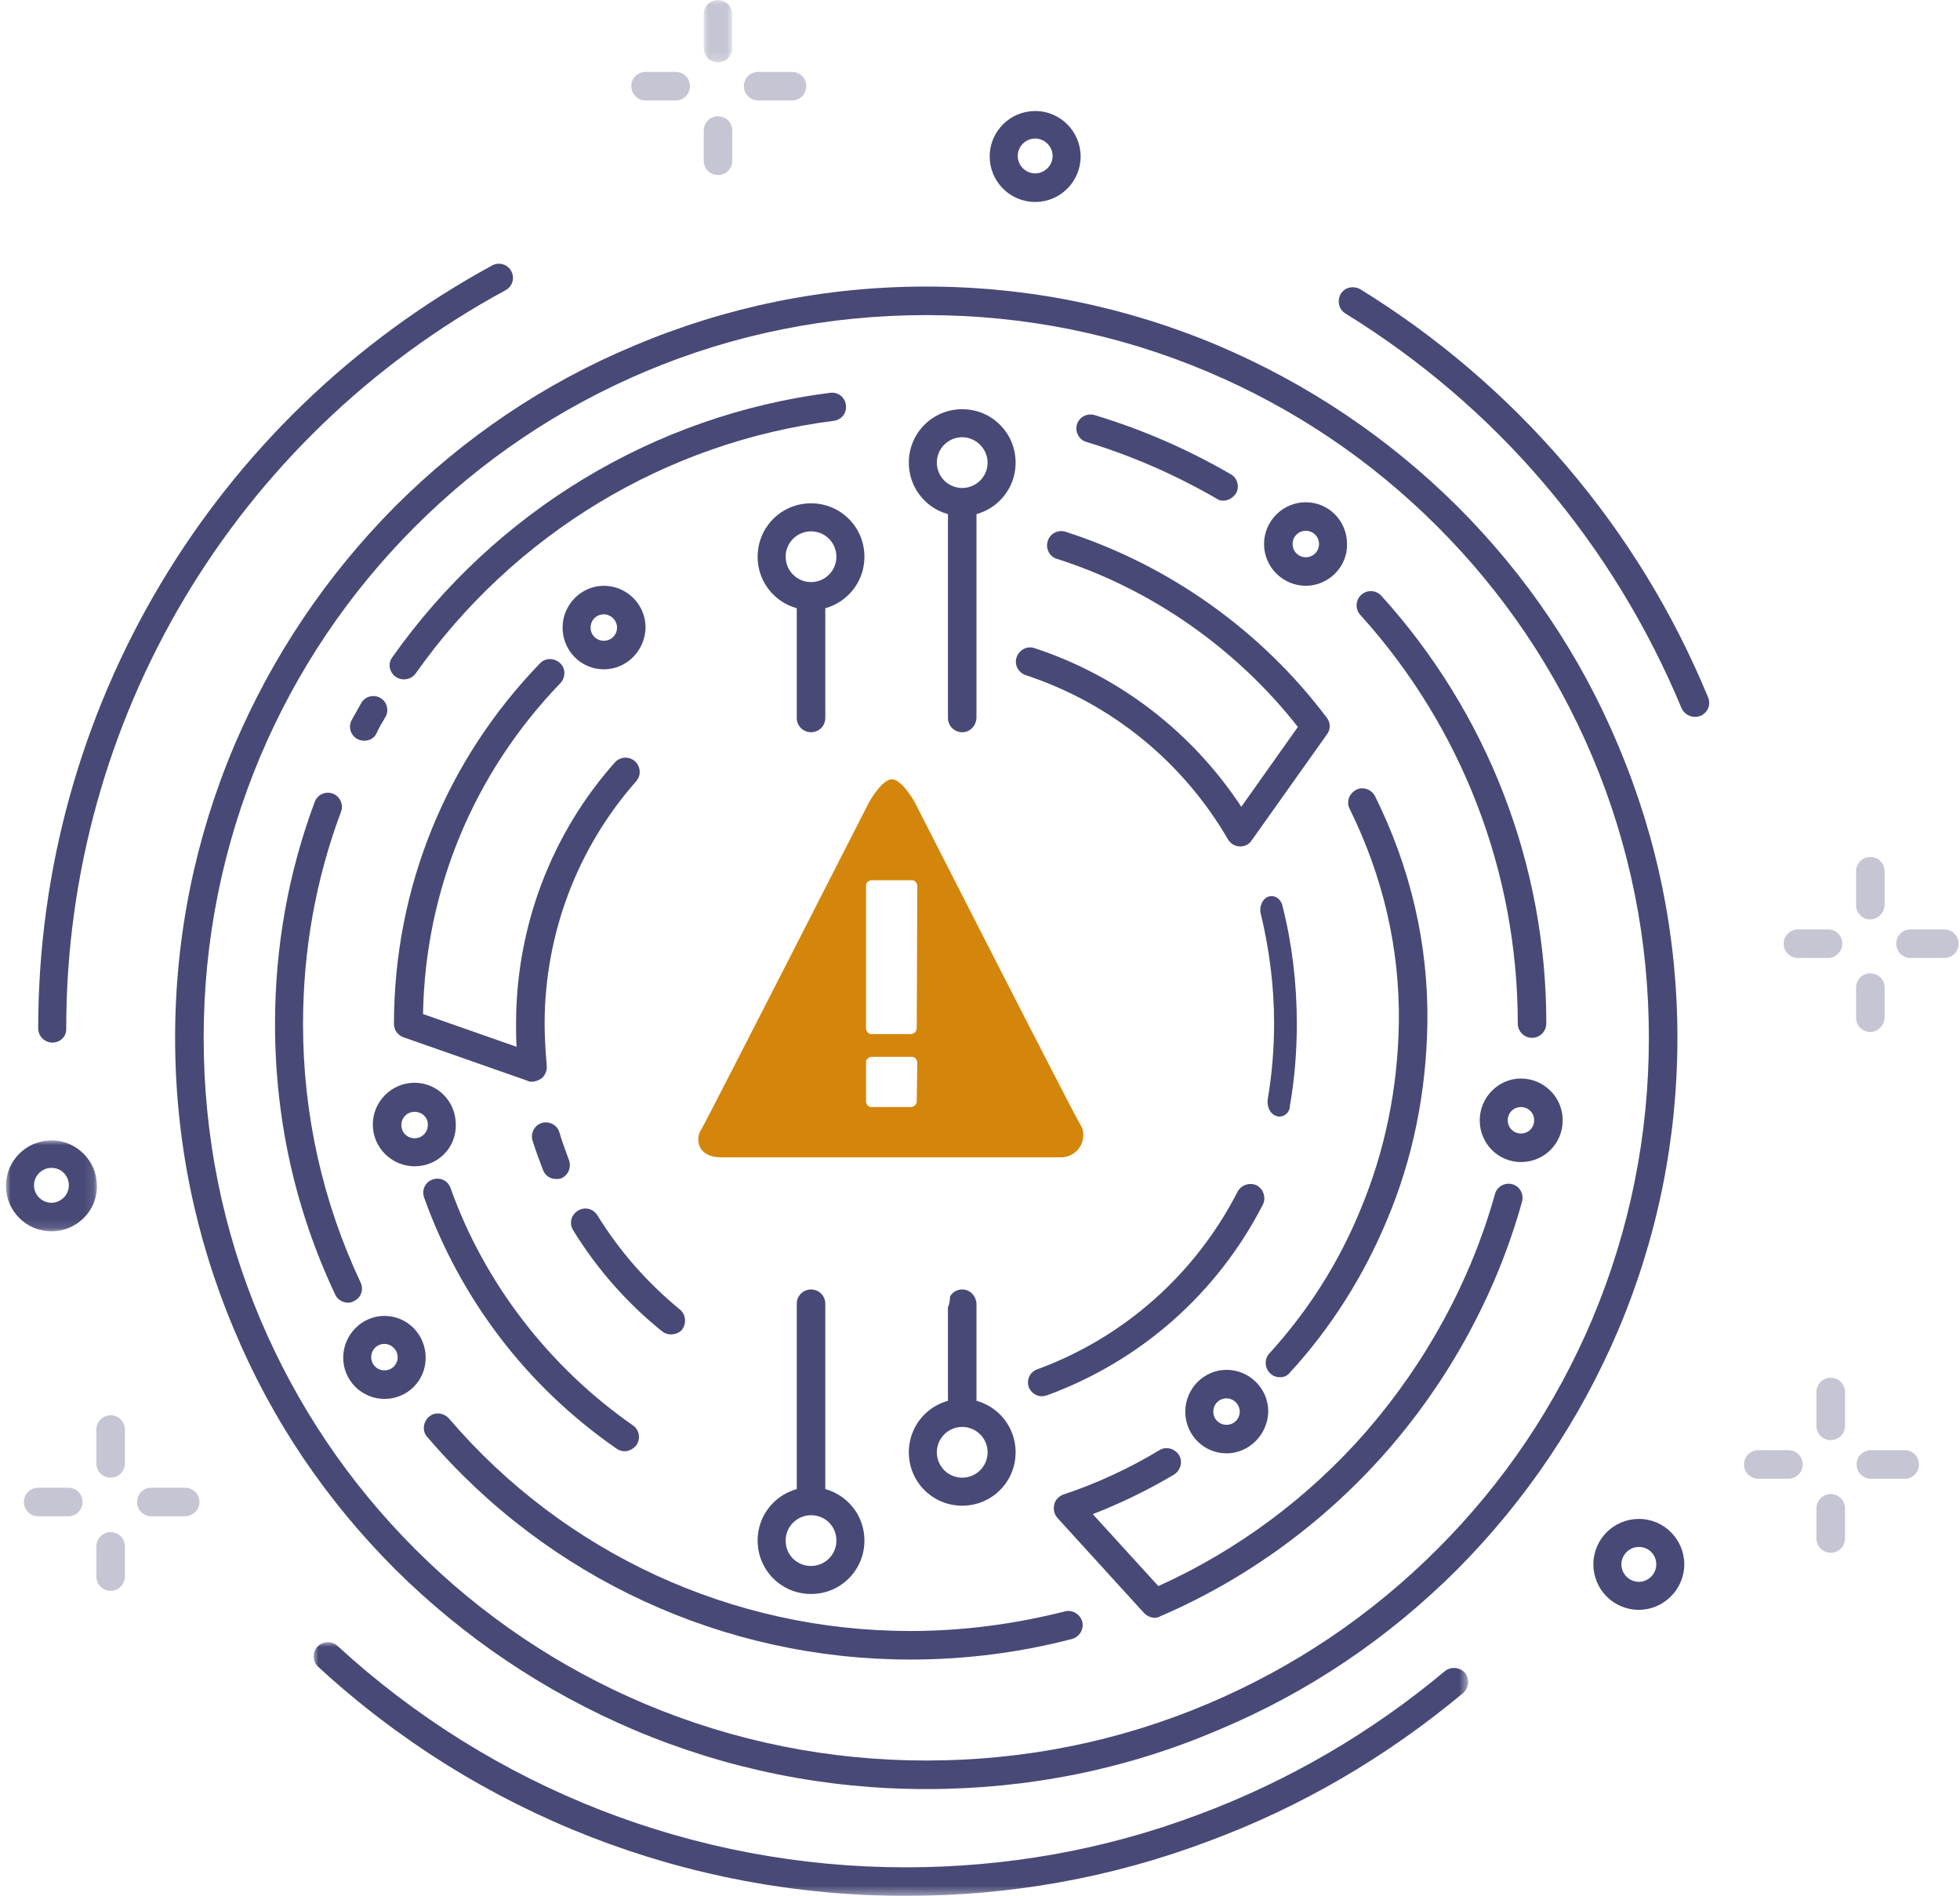 <svg xmlns="http://www.w3.org/2000/svg" xmlns:xlink="http://www.w3.org/1999/xlink" width="213" height="206" version="1.1" viewBox="0 0 213 206"><title>Group 114</title><defs><polygon id="path-1" points="0 0 3.102 0 3.102 6.779 0 6.779"/><polygon id="path-3" points="0 0 9.882 0 9.882 9.881 0 9.881"/><polygon id="path-5" points="0 0 125.461 0 125.461 27.569 0 27.569"/></defs><g id="Page-1" fill="none" fill-rule="evenodd" stroke="none" stroke-width="1"><g id="101_5" transform="translate(-99, -64)"><g id="Group-114" transform="translate(99.648, 64)"><g id="Group-9" fill="#494977" opacity=".32" transform="translate(1.953, 153.782)"><path id="Fill-1" d="M4.825,10.973 L1.551,10.973 C0.689,10.973 0,10.283 0,9.422 C0,8.56 0.689,7.871 1.551,7.871 L4.825,7.871 C5.687,7.871 6.376,8.56 6.376,9.422 C6.376,10.283 5.687,10.973 4.825,10.973"/><path id="Fill-3" d="M17.521,10.973 L13.844,10.973 C12.982,10.973 12.293,10.283 12.293,9.422 C12.293,8.56 12.982,7.871 13.844,7.871 L17.521,7.871 C18.382,7.871 19.072,8.56 19.072,9.422 C19.072,10.283 18.325,10.973 17.521,10.973"/><path id="Fill-5" d="M9.421,19.072 C8.559,19.072 7.87,18.383 7.87,17.521 L7.87,14.247 C7.87,13.385 8.559,12.696 9.421,12.696 C10.283,12.696 10.972,13.385 10.972,14.247 L10.972,17.521 C10.972,18.383 10.283,19.072 9.421,19.072"/><path id="Fill-7" d="M9.421,6.779 C8.559,6.779 7.87,6.09 7.87,5.228 L7.87,1.551 C7.87,0.689 8.559,0 9.421,0 C10.283,0 10.972,0.689 10.972,1.551 L10.972,5.228 C10.972,6.09 10.283,6.779 9.421,6.779"/></g><g id="Group-18" fill="#494977" opacity=".32" transform="translate(193.19, 93.119)"><path id="Fill-10" d="M4.825,10.972 L1.55,10.972 C0.689,10.972 0,10.283 0,9.421 C0,8.559 0.689,7.87 1.55,7.87 L4.825,7.87 C5.687,7.87 6.376,8.559 6.376,9.421 C6.376,10.283 5.629,10.972 4.825,10.972"/><path id="Fill-12" d="M17.463,10.972 L13.787,10.972 C12.925,10.972 12.235,10.283 12.235,9.421 C12.235,8.559 12.925,7.87 13.787,7.87 L17.463,7.87 C18.325,7.87 19.014,8.559 19.014,9.421 C19.014,10.283 18.325,10.972 17.463,10.972"/><path id="Fill-14" d="M9.421,19.014 C8.559,19.014 7.869,18.325 7.869,17.463 L7.869,14.189 C7.869,13.327 8.559,12.638 9.421,12.638 C10.282,12.638 10.972,13.327 10.972,14.189 L10.972,17.463 C10.915,18.325 10.225,19.014 9.421,19.014"/><path id="Fill-16" d="M9.421,6.779 C8.559,6.779 7.869,6.089 7.869,5.228 L7.869,1.551 C7.869,0.689 8.559,0 9.421,0 C10.282,0 10.972,0.689 10.972,1.551 L10.972,5.228 C10.915,6.089 10.225,6.779 9.421,6.779"/></g><g id="Group-28" opacity=".32" transform="translate(67.959, 0)"><path id="Fill-19" fill="#494977" d="M4.825,10.915 L1.55,10.915 C0.689,10.915 0,10.225 0,9.364 C0,8.502 0.689,7.813 1.55,7.813 L4.825,7.813 C5.687,7.813 6.376,8.502 6.376,9.364 C6.376,10.225 5.687,10.915 4.825,10.915"/><path id="Fill-21" fill="#494977" d="M17.463,10.915 L13.787,10.915 C12.925,10.915 12.235,10.225 12.235,9.364 C12.235,8.502 12.925,7.813 13.787,7.813 L17.463,7.813 C18.325,7.813 19.014,8.502 19.014,9.364 C19.014,10.225 18.325,10.915 17.463,10.915"/><path id="Fill-23" fill="#494977" d="M9.421,19.015 C8.559,19.015 7.869,18.325 7.869,17.464 L7.869,14.189 C7.869,13.327 8.559,12.638 9.421,12.638 C10.282,12.638 10.972,13.327 10.972,14.189 L10.972,17.464 C10.972,18.325 10.282,19.015 9.421,19.015"/><g id="Group-27" transform="translate(7.869, 0)"><mask id="mask-2" fill="#fff"><use xlink:href="#path-1"/></mask><path id="Fill-25" fill="#494977" d="M1.551,6.779 C0.689,6.779 0,6.089 0,5.227 L0,1.551 C0,0.689 0.689,-5.74456219e-05 1.551,-5.74456219e-05 C2.413,-5.74456219e-05 3.102,0.689 3.102,1.551 L3.102,5.227 C3.102,6.089 2.413,6.779 1.551,6.779" mask="url(#mask-2)"/></g></g><g id="Group-37" fill="#494977" opacity=".32" transform="translate(188.882, 149.703)"><path id="Fill-29" d="M4.825,10.972 L1.55,10.972 C0.689,10.972 0,10.283 0,9.421 C0,8.559 0.689,7.871 1.55,7.871 L4.825,7.871 C5.687,7.871 6.376,8.559 6.376,9.421 C6.376,10.283 5.687,10.972 4.825,10.972"/><path id="Fill-31" d="M17.463,10.972 L13.787,10.972 C12.925,10.972 12.235,10.283 12.235,9.421 C12.235,8.559 12.925,7.871 13.787,7.871 L17.463,7.871 C18.325,7.871 19.014,8.559 19.014,9.421 C19.014,10.283 18.325,10.972 17.463,10.972"/><path id="Fill-33" d="M9.421,19.014 C8.559,19.014 7.869,18.325 7.869,17.463 L7.869,14.19 C7.869,13.328 8.559,12.638 9.421,12.638 C10.282,12.638 10.972,13.328 10.972,14.19 L10.972,17.463 C10.972,18.325 10.282,19.014 9.421,19.014"/><path id="Fill-35" d="M9.421,6.779 C8.559,6.779 7.869,6.089 7.869,5.228 L7.869,1.551 C7.869,0.689 8.559,0 9.421,0 C10.282,0 10.972,0.689 10.972,1.551 L10.972,5.228 C10.972,6.089 10.282,6.779 9.421,6.779"/></g><g id="Group-40" transform="translate(0, 123.91)"><mask id="mask-4" fill="#fff"><use xlink:href="#path-3"/></mask><path id="Fill-38" fill="#494977" d="M4.94,2.987 C3.906,2.987 3.045,3.849 3.045,4.883 C3.045,5.917 3.906,6.779 4.94,6.779 C5.974,6.779 6.836,5.917 6.836,4.883 C6.836,3.849 6.031,2.987 4.94,2.987 M4.94,9.881 C2.183,9.881 -0,7.64 -0,4.94 C-0,2.183 2.24,0 4.94,0 C7.698,0 9.881,2.24 9.881,4.94 C9.938,7.64 7.698,9.881 4.94,9.881" mask="url(#mask-4)"/></g><path id="Fill-41" fill="#494977" d="M111.847,15.051 C110.812,15.051 109.951,15.912 109.951,16.946 C109.951,17.98 110.812,18.842 111.847,18.842 C112.881,18.842 113.742,17.98 113.742,16.946 C113.742,15.912 112.881,15.051 111.847,15.051 M111.847,21.944 C109.089,21.944 106.906,19.704 106.906,17.004 C106.906,14.246 109.147,12.063 111.847,12.063 C114.604,12.063 116.787,14.304 116.787,17.004 C116.787,19.704 114.604,21.944 111.847,21.944"/><path id="Fill-43" fill="#494977" d="M177.45,168.086 C176.416,168.086 175.554,168.948 175.554,169.982 C175.554,171.016 176.416,171.877 177.45,171.877 C178.484,171.877 179.345,171.016 179.345,169.982 C179.345,168.89 178.484,168.086 177.45,168.086 M177.45,174.921 C174.692,174.921 172.509,172.682 172.509,169.982 C172.509,167.224 174.75,165.041 177.45,165.041 C180.207,165.041 182.39,167.282 182.39,169.982 C182.39,172.682 180.149,174.921 177.45,174.921"/><g id="Group-47" transform="translate(33.438, 178.431)"><mask id="mask-6" fill="#fff"><use xlink:href="#path-5"/></mask><path id="Fill-45" fill="#494977" d="M64.334,27.569 C40.609,27.569 17.918,18.722 0.512,2.695 C-0.12,2.121 -0.177,1.144 0.397,0.512 C0.972,-0.12 1.948,-0.177 2.58,0.397 C19.469,15.908 41.414,24.467 64.334,24.467 C75.249,24.467 85.934,22.571 96.044,18.78 C105.81,15.16 114.886,9.876 122.929,3.155 C123.561,2.638 124.537,2.695 125.112,3.327 C125.629,3.958 125.572,4.936 124.939,5.51 C116.61,12.461 107.304,17.918 97.193,21.652 C86.681,25.616 75.651,27.569 64.334,27.569" mask="url(#mask-6)"/></g><path id="Fill-48" fill="#494977" d="M183.539,77.896 C182.964,77.896 182.39,77.552 182.102,76.977 C178.426,68.131 173.428,59.916 167.167,52.563 C160.962,45.267 153.667,39.063 145.567,34.065 C144.821,33.606 144.648,32.687 145.05,31.94 C145.51,31.193 146.429,31.021 147.175,31.423 C155.563,36.593 163.088,43.027 169.522,50.552 C176.013,58.135 181.183,66.58 184.975,75.771 C185.32,76.575 184.917,77.437 184.171,77.781 C183.941,77.839 183.768,77.896 183.539,77.896"/><path id="Fill-50" fill="#494977" d="M5.055,113.283 C4.194,113.283 3.504,112.593 3.504,111.732 C3.504,77.149 22.403,45.382 52.85,28.838 C53.597,28.435 54.516,28.723 54.918,29.469 C55.32,30.216 55.033,31.135 54.286,31.538 C24.816,47.507 6.549,78.241 6.549,111.732 C6.606,112.593 5.917,113.283 5.055,113.283"/><path id="Fill-52" fill="#494977" d="M100.013,34.238 C89.386,34.238 79.103,36.306 69.452,40.384 C60.088,44.348 51.701,49.978 44.463,57.216 C37.225,64.454 31.595,72.841 27.631,82.205 C23.552,91.913 21.485,102.196 21.485,112.766 C21.485,123.393 23.552,133.676 27.631,143.326 C31.595,152.691 37.225,161.078 44.463,168.315 C51.701,175.554 60.088,181.184 69.452,185.147 C79.16,189.226 89.443,191.293 100.013,191.293 C110.64,191.293 120.923,189.226 130.574,185.147 C139.938,181.184 148.325,175.554 155.563,168.315 C162.801,161.078 168.431,152.691 172.394,143.326 C176.473,133.619 178.541,123.336 178.541,112.766 C178.541,102.138 176.473,91.856 172.394,82.205 C168.431,72.841 162.801,64.454 155.563,57.216 C148.325,49.978 139.938,44.348 130.574,40.384 C120.923,36.306 110.64,34.238 100.013,34.238 M100.013,194.396 C88.983,194.396 78.298,192.213 68.246,187.962 C58.537,183.826 49.805,177.967 42.28,170.499 C34.812,163.031 28.895,154.299 24.817,144.533 C20.566,134.48 18.382,123.795 18.382,112.766 C18.382,101.736 20.566,91.051 24.817,80.998 C28.953,71.29 34.812,62.558 42.28,55.033 C49.748,47.565 58.48,41.648 68.246,37.57 C78.298,33.319 88.983,31.136 100.013,31.136 C111.043,31.136 121.727,33.319 131.78,37.57 C141.489,41.706 150.22,47.565 157.746,55.033 C165.214,62.501 171.131,71.233 175.209,80.998 C179.46,91.051 181.643,101.736 181.643,112.766 C181.643,123.795 179.46,134.48 175.209,144.533 C171.073,154.241 165.214,162.973 157.746,170.499 C150.278,177.967 141.546,183.884 131.78,187.962 C121.727,192.271 111.043,194.396 100.013,194.396"/><path id="Fill-54" fill="#494977" d="M87.49,57.733 C85.996,57.733 84.732,58.939 84.732,60.49 C84.732,61.984 85.939,63.248 87.49,63.248 C88.983,63.248 90.247,62.041 90.247,60.49 C90.247,58.997 89.04,57.733 87.49,57.733 M87.49,66.292 C84.272,66.292 81.687,63.707 81.687,60.49 C81.687,57.273 84.272,54.688 87.49,54.688 C90.707,54.688 93.292,57.273 93.292,60.49 C93.292,63.707 90.707,66.292 87.49,66.292"/><path id="Fill-56" fill="#494977" d="M87.49,79.562 C86.628,79.562 85.939,78.873 85.939,78.011 L85.939,64.971 C85.939,64.109 86.628,63.42 87.49,63.42 C88.352,63.42 89.04,64.109 89.04,64.971 L89.04,78.011 C89.04,78.873 88.352,79.562 87.49,79.562"/><path id="Fill-58" fill="#494977" d="M103.919,47.507 C102.426,47.507 101.162,48.714 101.162,50.265 C101.162,51.758 102.368,53.022 103.919,53.022 C105.413,53.022 106.677,51.816 106.677,50.265 C106.677,48.771 105.413,47.507 103.919,47.507 M103.919,56.067 C100.702,56.067 98.117,53.482 98.117,50.265 C98.117,47.048 100.702,44.463 103.919,44.463 C107.136,44.463 109.721,47.048 109.721,50.265 C109.721,53.482 107.136,56.067 103.919,56.067"/><path id="Fill-60" fill="#494977" d="M103.919,79.562 C103.057,79.562 102.368,78.873 102.368,78.011 L102.368,54.746 C102.368,53.884 103.057,53.195 103.919,53.195 C104.781,53.195 105.47,53.884 105.47,54.746 L105.47,78.011 C105.413,78.873 104.781,79.562 103.919,79.562"/><path id="Fill-62" fill="#494977" d="M103.919,155.046 C102.426,155.046 101.162,156.252 101.162,157.803 C101.162,159.297 102.368,160.561 103.919,160.561 C105.413,160.561 106.677,159.354 106.677,157.803 C106.677,156.252 105.413,155.046 103.919,155.046 M103.919,163.605 C100.702,163.605 98.117,161.02 98.117,157.803 C98.117,154.586 100.702,152.001 103.919,152.001 C107.136,152.001 109.721,154.586 109.721,157.803 C109.721,161.02 107.136,163.605 103.919,163.605"/><path id="Fill-64" fill="#494977" d="M103.919,140.11 C103.345,140.11 102.885,140.397 102.598,140.857 C102.598,141.259 102.54,141.661 102.368,142.063 L102.368,153.265 C102.368,154.127 103.057,154.816 103.919,154.816 C104.781,154.816 105.47,154.127 105.47,153.265 L105.47,141.661 C105.413,140.799 104.781,140.11 103.919,140.11"/><path id="Fill-66" fill="#494977" d="M87.49,164.639 C85.996,164.639 84.732,165.846 84.732,167.397 C84.732,168.948 85.939,170.154 87.49,170.154 C88.983,170.154 90.247,168.948 90.247,167.397 C90.247,165.846 89.04,164.639 87.49,164.639 M87.49,173.198 C84.272,173.198 81.687,170.613 81.687,167.397 C81.687,164.18 84.272,161.595 87.49,161.595 C90.707,161.595 93.292,164.18 93.292,167.397 C93.292,170.613 90.707,173.198 87.49,173.198"/><path id="Fill-68" fill="#494977" d="M87.49,164.409 C86.628,164.409 85.939,163.72 85.939,162.858 L85.939,141.661 C85.939,140.799 86.628,140.11 87.49,140.11 C88.352,140.11 89.04,140.799 89.04,141.661 L89.04,162.858 C89.04,163.72 88.352,164.409 87.49,164.409"/><path id="Fill-70" fill="#494977" d="M59.801,128.104 C59.169,128.104 58.594,127.759 58.365,127.128 C57.963,126.093 57.561,125.002 57.216,123.91 C56.986,123.106 57.445,122.245 58.25,122.014 C59.054,121.784 59.916,122.245 60.146,123.048 C60.433,124.082 60.835,125.059 61.179,126.035 C61.466,126.84 61.122,127.702 60.317,128.046 C60.203,128.104 59.973,128.104 59.801,128.104"/><path id="Fill-72" fill="#494977" d="M72.267,144.993 C71.922,144.993 71.577,144.878 71.29,144.648 C67.441,141.546 64.224,137.869 61.639,133.676 C61.179,132.929 61.41,132.01 62.156,131.55 C62.903,131.091 63.822,131.321 64.282,132.067 C66.695,135.974 69.682,139.363 73.243,142.293 C73.875,142.81 73.99,143.786 73.473,144.476 C73.186,144.82 72.726,144.993 72.267,144.993"/><path id="Fill-74" fill="#494977" d="M112.593,151.714 C111.961,151.714 111.387,151.312 111.157,150.737 C110.87,149.933 111.272,149.071 112.077,148.784 C121.497,145.337 129.252,138.443 133.848,129.483 C134.25,128.736 135.17,128.449 135.917,128.793 C136.663,129.195 136.95,130.114 136.606,130.861 C131.665,140.512 123.336,147.865 113.168,151.599 C112.938,151.656 112.766,151.714 112.593,151.714"/><path id="Fill-76" fill="#494977" d="M138.387,121.325 C138.329,121.325 138.214,121.325 138.099,121.268 C137.41,121.096 137.008,120.291 137.123,119.429 C137.582,116.729 137.812,113.972 137.812,111.157 C137.812,107.136 137.295,103.172 136.376,99.323 C136.146,98.519 136.548,97.657 137.18,97.428 C137.869,97.198 138.559,97.657 138.731,98.462 C139.765,102.54 140.282,106.849 140.282,111.215 C140.282,114.202 140.052,117.189 139.535,120.119 C139.535,120.865 138.961,121.325 138.387,121.325"/><path id="Fill-78" fill="#494977" d="M57.158,117.534 C56.986,117.534 56.813,117.534 56.642,117.419 L43.199,112.708 C42.568,112.479 42.165,111.904 42.165,111.272 C42.165,96.566 47.795,82.664 58.02,72.094 C58.594,71.462 59.571,71.462 60.203,72.037 C60.835,72.611 60.835,73.588 60.26,74.22 C50.839,83.986 45.555,96.681 45.324,110.181 L55.493,113.742 C55.435,112.938 55.435,112.077 55.435,111.215 C55.435,100.76 59.227,90.649 66.177,82.837 C66.752,82.205 67.728,82.147 68.36,82.722 C68.993,83.296 69.049,84.273 68.475,84.905 C62.041,92.2 58.537,101.564 58.537,111.272 C58.537,112.766 58.652,114.317 58.767,115.81 C58.824,116.327 58.594,116.845 58.193,117.189 C57.791,117.419 57.503,117.534 57.158,117.534"/><path id="Fill-80" fill="#494977" d="M67.211,157.688 C66.924,157.688 66.579,157.574 66.349,157.401 C56.642,150.68 49.403,141.202 45.44,130.114 C45.153,129.31 45.555,128.449 46.358,128.162 C47.163,127.874 48.025,128.276 48.312,129.08 C51.988,139.42 59.054,148.555 68.131,154.874 C68.82,155.333 68.993,156.31 68.533,156.999 C68.188,157.459 67.671,157.688 67.211,157.688"/><path id="Fill-82" fill="#494977" d="M124.83,175.783 C124.427,175.783 124.025,175.611 123.681,175.267 L114.26,164.927 C113.915,164.524 113.8,164.007 113.915,163.491 C114.029,162.973 114.431,162.571 114.891,162.399 C118.511,161.193 122.015,159.584 125.346,157.574 C126.093,157.114 127.013,157.401 127.472,158.09 C127.931,158.837 127.644,159.757 126.954,160.216 C124.14,161.882 121.21,163.318 118.108,164.524 L125.231,172.337 C133.791,168.488 141.603,162.686 147.808,155.563 C154.299,148.095 159.182,139.191 161.824,129.713 C162.054,128.908 162.916,128.449 163.72,128.678 C164.524,128.908 164.983,129.769 164.754,130.574 C161.996,140.512 156.884,149.875 150.106,157.631 C143.326,165.386 134.825,171.59 125.461,175.611 C125.289,175.726 125.059,175.783 124.83,175.783"/><path id="Fill-84" fill="#494977" d="M138.444,149.646 C138.099,149.646 137.697,149.531 137.41,149.244 C136.778,148.67 136.72,147.693 137.295,147.061 C141.489,142.465 144.821,137.237 147.175,131.493 C149.875,125.059 151.255,118.223 151.369,111.157 C151.484,103.057 149.646,95.245 146.027,87.892 C145.624,87.145 145.97,86.226 146.716,85.824 C147.463,85.421 148.382,85.766 148.784,86.513 C152.633,94.269 154.587,102.598 154.471,111.157 C154.356,118.625 152.92,125.864 150.048,132.642 C147.521,138.674 144.016,144.246 139.593,149.071 C139.248,149.531 138.846,149.646 138.444,149.646"/><path id="Fill-86" fill="#494977" d="M134.135,91.971 L134.135,91.971 C133.561,91.971 133.101,91.683 132.814,91.224 C127.874,82.722 120.061,76.403 110.812,73.358 C110.008,73.071 109.549,72.209 109.836,71.405 C110.123,70.601 110.985,70.141 111.79,70.428 C121.038,73.473 128.908,79.562 134.25,87.662 L140.397,78.988 C133.734,70.486 124.484,63.995 114.202,60.72 C113.397,60.49 112.938,59.571 113.226,58.767 C113.455,57.963 114.375,57.503 115.178,57.79 C126.438,61.409 136.491,68.59 143.556,78.011 C143.959,78.528 143.959,79.275 143.556,79.792 L135.399,91.281 C135.112,91.741 134.652,91.971 134.135,91.971"/><path id="Fill-88" fill="#494977" d="M165.845,112.766 C164.984,112.766 164.294,112.076 164.294,111.215 C164.294,94.785 158.205,78.988 147.176,66.809 C146.601,66.177 146.659,65.201 147.29,64.626 C147.922,64.052 148.899,64.109 149.473,64.741 C161.021,77.494 167.396,93.981 167.396,111.157 C167.396,112.076 166.707,112.766 165.845,112.766"/><path id="Fill-90" fill="#494977" d="M132.297,54.401 C132.01,54.401 131.78,54.343 131.55,54.171 C127.069,51.586 122.359,49.518 117.419,48.024 C116.614,47.795 116.155,46.933 116.385,46.129 C116.614,45.324 117.476,44.865 118.281,45.095 C123.451,46.646 128.449,48.829 133.101,51.529 C133.848,51.931 134.078,52.907 133.676,53.597 C133.332,54.114 132.814,54.401 132.297,54.401"/><path id="Fill-92" fill="#494977" d="M43.199,73.818 C42.912,73.818 42.567,73.703 42.337,73.53 C41.648,73.013 41.476,72.094 41.993,71.405 C53.195,55.55 70.486,45.095 89.558,42.682 C90.419,42.567 91.166,43.142 91.281,44.003 C91.396,44.865 90.821,45.612 89.96,45.727 C71.749,48.025 55.205,58.02 44.52,73.186 C44.176,73.645 43.716,73.818 43.199,73.818"/><path id="Fill-94" fill="#494977" d="M38.948,80.481 C38.719,80.481 38.431,80.424 38.201,80.309 C37.454,79.907 37.167,78.988 37.57,78.241 C37.914,77.609 38.259,77.035 38.603,76.403 C39.006,75.656 39.982,75.426 40.672,75.828 C41.419,76.23 41.648,77.207 41.246,77.896 C40.901,78.471 40.557,79.045 40.27,79.677 C40.039,80.194 39.523,80.481 38.948,80.481"/><path id="Fill-96" fill="#494977" d="M37.167,141.546 C36.593,141.546 36.018,141.201 35.789,140.684 C31.423,131.436 29.24,121.555 29.24,111.272 C29.24,102.943 30.676,94.843 33.548,87.145 C33.835,86.341 34.754,85.939 35.502,86.226 C36.306,86.513 36.708,87.432 36.42,88.179 C33.663,95.532 32.284,103.287 32.284,111.272 C32.284,121.095 34.41,130.574 38.546,139.363 C38.891,140.11 38.603,141.029 37.8,141.374 C37.627,141.489 37.397,141.546 37.167,141.546"/><path id="Fill-98" fill="#494977" d="M98.29,180.322 C78.069,180.322 58.939,171.533 45.784,156.137 C45.21,155.505 45.325,154.529 45.956,153.954 C46.589,153.38 47.565,153.495 48.14,154.127 C60.72,168.833 78.987,177.22 98.29,177.22 C103.976,177.22 109.606,176.473 115.064,175.094 C115.868,174.864 116.73,175.381 116.959,176.186 C117.189,176.99 116.672,177.852 115.868,178.081 C110.123,179.575 104.263,180.322 98.29,180.322"/><path id="Fill-100" fill="#494977" d="M44.406,120.808 C43.601,120.808 42.97,121.44 42.97,122.245 C42.97,123.048 43.601,123.681 44.406,123.681 C45.209,123.681 45.842,123.048 45.842,122.245 C45.899,121.44 45.209,120.808 44.406,120.808 M44.406,126.725 C41.935,126.725 39.867,124.715 39.867,122.186 C39.867,119.717 41.878,117.649 44.406,117.649 C46.876,117.649 48.886,119.659 48.886,122.186 C48.943,124.715 46.933,126.725 44.406,126.725"/><path id="Fill-102" fill="#494977" d="M41.131,146.027 C40.327,146.027 39.695,146.659 39.695,147.463 C39.695,148.267 40.327,148.899 41.131,148.899 C41.935,148.899 42.567,148.267 42.567,147.463 C42.567,146.659 41.878,146.027 41.131,146.027 M41.131,152.001 C38.661,152.001 36.65,149.99 36.65,147.521 C36.65,145.05 38.661,142.982 41.131,142.982 C43.601,142.982 45.612,144.993 45.612,147.521 C45.612,150.048 43.601,152.001 41.131,152.001"/><path id="Fill-104" fill="#494977" d="M132.642,151.943 C131.838,151.943 131.206,152.576 131.206,153.38 C131.206,154.184 131.838,154.816 132.642,154.816 C133.446,154.816 134.078,154.184 134.078,153.38 C134.078,152.576 133.389,151.943 132.642,151.943 M132.642,157.918 C130.172,157.918 128.161,155.907 128.161,153.38 C128.161,150.909 130.172,148.842 132.642,148.842 C135.112,148.842 137.18,150.853 137.18,153.38 C137.123,155.85 135.112,157.918 132.642,157.918"/><path id="Fill-106" fill="#494977" d="M64.971,66.752 C64.167,66.752 63.535,67.384 63.535,68.188 C63.535,68.992 64.167,69.624 64.971,69.624 C65.775,69.624 66.407,68.992 66.407,68.188 C66.407,67.441 65.775,66.752 64.971,66.752 M64.971,72.726 C62.501,72.726 60.49,70.715 60.49,68.188 C60.49,65.718 62.501,63.65 64.971,63.65 C67.441,63.65 69.509,65.66 69.509,68.188 C69.452,70.715 67.441,72.726 64.971,72.726"/><path id="Fill-108" fill="#494977" d="M141.259,57.675 C140.455,57.675 139.823,58.307 139.823,59.112 C139.823,59.916 140.455,60.548 141.259,60.548 C142.063,60.548 142.695,59.916 142.695,59.112 C142.695,58.307 142.063,57.675 141.259,57.675 M141.259,63.65 C138.789,63.65 136.721,61.639 136.721,59.112 C136.721,56.641 138.731,54.573 141.259,54.573 C143.729,54.573 145.74,56.584 145.74,59.112 C145.797,61.582 143.729,63.65 141.259,63.65"/><path id="Fill-110" fill="#494977" d="M164.639,120.291 C163.835,120.291 163.203,120.923 163.203,121.727 C163.203,122.532 163.835,123.163 164.639,123.163 C165.443,123.163 166.075,122.532 166.075,121.727 C166.075,120.923 165.443,120.291 164.639,120.291 M164.639,126.265 C162.169,126.265 160.159,124.255 160.159,121.727 C160.159,119.257 162.169,117.189 164.639,117.189 C167.109,117.189 169.177,119.2 169.177,121.727 C169.177,124.255 167.166,126.265 164.639,126.265"/><path id="Fill-112" fill="#D3860B" d="M98.979,111.674 C98.979,112.076 98.692,112.364 98.29,112.364 L94.038,112.364 C93.751,112.364 93.522,112.134 93.464,111.789 L93.464,96.221 C93.464,95.934 93.694,95.704 94.038,95.647 L98.462,95.647 C98.749,95.647 98.979,95.877 99.036,96.221 L98.979,111.674 Z M98.979,119.602 C98.979,120.004 98.692,120.291 98.29,120.291 L94.038,120.291 C93.751,120.291 93.522,120.061 93.464,119.717 L93.464,115.408 C93.464,115.121 93.694,114.891 94.038,114.834 L98.462,114.834 C98.749,114.834 98.979,115.064 99.036,115.408 L98.979,119.602 Z M116.787,122.244 C116.213,121.44 98.749,87.145 98.749,87.145 C98.749,87.145 97.37,84.675 96.279,84.675 C95.187,84.675 93.809,87.145 93.809,87.145 C93.809,87.145 76.058,121.957 75.541,122.761 C74.966,123.566 74.966,125.748 77.724,125.748 L114.834,125.748 C116.155,125.634 117.132,124.542 117.074,123.221 C117.074,122.876 116.96,122.532 116.787,122.244 L116.787,122.244 Z"/></g></g></g></svg>